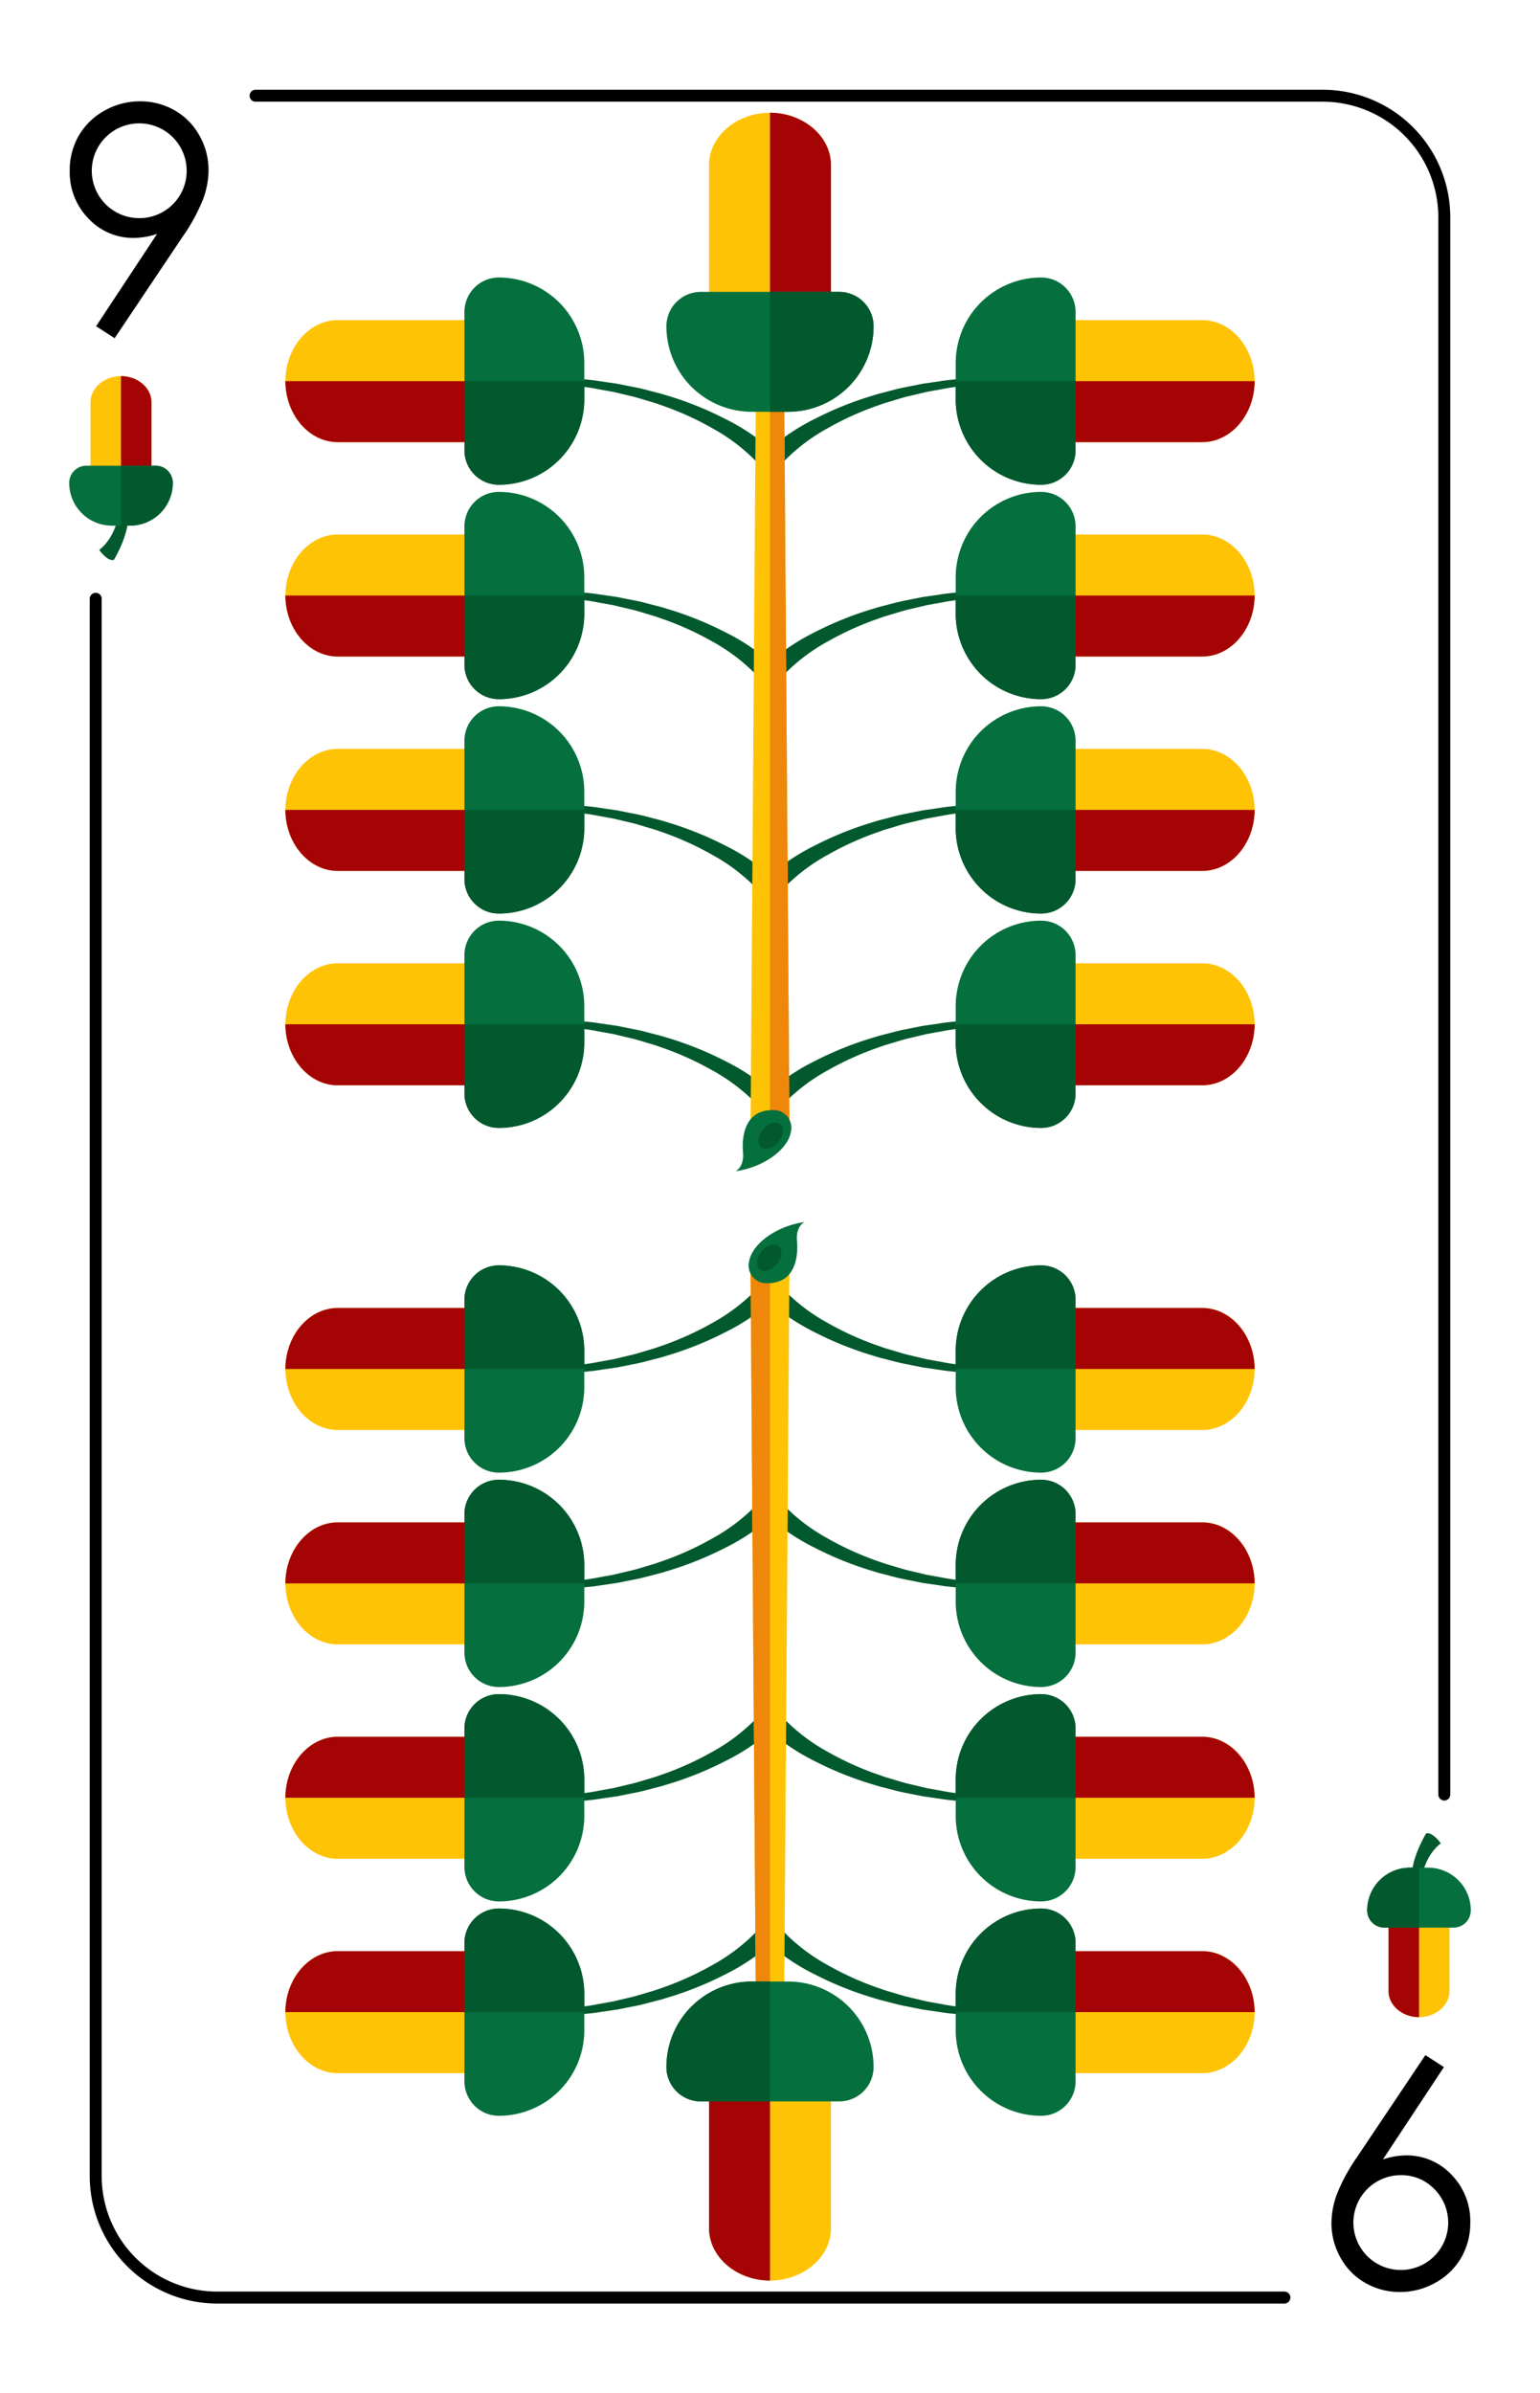 <svg id="Layer_1" data-name="Layer 1" xmlns="http://www.w3.org/2000/svg" viewBox="0 0 321.875 500"><defs><style>.cls-2{fill:#02592d}.cls-3{fill:#ffc306}.cls-4{fill:#a50404}.cls-5{fill:#05703d}.cls-6{fill:#ef870a}</style></defs><path style="fill:#fff" d="M0 0h321.875v500H0z"/><path d="M268.453 481.248H45.383a26.661 26.661 0 0 1-26.63-26.63V125.1a1.25 1.25 0 0 1 2.5 0v329.518a24.157 24.157 0 0 0 24.13 24.13h223.07a1.25 1.25 0 0 1 0 2.5Zm33.42-105.09a1.25 1.25 0 0 1-1.25-1.25V45.387a24.162 24.162 0 0 0-24.13-24.139H53.423a1.25 1.25 0 0 1 0-2.5h223.07a26.664 26.664 0 0 1 26.63 26.639v329.521a1.25 1.25 0 0 1-1.25 1.25Z"/><path class="cls-2" d="M164.213 230.173a38.738 38.738 0 0 1 8.732-6.528 63.536 63.536 0 0 1 11.193-5c.649-.248 1.289-.434 1.968-.631.384-.111.768-.223 1.145-.342 1.024-.315 2.039-.62 3.094-.848l3.3-.786 3.293-.593c1.5-.31 2.99-.483 4.572-.665a115.1 115.1 0 0 0 2.212-.27c1.418-.147 2.933-.24 4.4-.329.832-.052 1.664-.1 2.5-.165l-.16-1.19c-.815.032-1.634.054-2.453.077-1.508.041-3.069.083-4.61.19-.766.076-1.5.135-2.225.193-1.6.13-3.256.264-4.875.54l-3.42.494-3.456.691c-1.157.207-2.276.5-3.413.8-.385.107-.765.2-1.146.3-.728.183-1.482.372-2.209.618a70.981 70.981 0 0 0-12.286 4.905 44.418 44.418 0 0 0-10.2 6.911l-.56.525 4.133 1.614Zm0-45.024a38.738 38.738 0 0 1 8.732-6.528 63.614 63.614 0 0 1 11.193-5c.649-.248 1.289-.434 1.968-.63.384-.111.768-.223 1.145-.342 1.024-.316 2.039-.62 3.094-.848l3.3-.786 3.293-.593c1.5-.31 2.99-.483 4.572-.666.739-.085 1.477-.17 2.212-.269 1.418-.147 2.933-.24 4.4-.33.832-.051 1.664-.1 2.5-.164l-.16-1.19c-.815.031-1.634.054-2.453.076-1.508.041-3.069.084-4.61.191-.766.076-1.5.135-2.225.193-1.6.129-3.256.264-4.875.54l-3.42.494-3.456.69c-1.157.208-2.276.5-3.413.8-.385.107-.765.2-1.146.3-.728.182-1.482.372-2.209.618a70.981 70.981 0 0 0-12.286 4.905 44.418 44.418 0 0 0-10.2 6.911l-.56.525 4.133 1.613Zm0-44.571a38.769 38.769 0 0 1 8.732-6.529 63.682 63.682 0 0 1 11.193-5c.649-.248 1.289-.434 1.968-.631.384-.111.768-.222 1.145-.342 1.024-.315 2.039-.619 3.094-.847l3.3-.786 3.293-.593c1.5-.31 2.99-.483 4.572-.666.739-.085 1.477-.17 2.212-.269 1.418-.147 2.933-.241 4.4-.33.832-.052 1.664-.1 2.5-.164l-.16-1.191c-.815.032-1.634.055-2.453.077-1.508.041-3.069.084-4.61.19-.766.076-1.5.136-2.225.194-1.6.129-3.256.264-4.875.54l-3.42.494-3.456.69c-1.157.208-2.276.5-3.413.8-.385.106-.765.2-1.146.3-.728.182-1.482.372-2.209.618a70.981 70.981 0 0 0-12.286 4.905 44.449 44.449 0 0 0-10.2 6.91l-.56.526 4.133 1.613Zm0-44.56a38.739 38.739 0 0 1 8.732-6.529 63.536 63.536 0 0 1 11.193-5c.649-.248 1.289-.434 1.968-.631.384-.111.768-.223 1.145-.342 1.024-.315 2.039-.62 3.094-.848l3.3-.785 3.293-.593c1.5-.311 2.99-.483 4.572-.666.739-.085 1.477-.17 2.212-.27 1.418-.146 2.933-.24 4.4-.329.832-.052 1.664-.1 2.5-.164l-.16-1.191c-.815.032-1.634.054-2.453.077-1.508.041-3.069.083-4.61.19-.766.076-1.5.135-2.225.194-1.6.129-3.256.263-4.875.539l-3.42.494-3.456.691c-1.157.208-2.276.5-3.413.8-.385.107-.765.2-1.146.3-.728.183-1.482.372-2.209.618a70.981 70.981 0 0 0-12.286 4.905 44.45 44.45 0 0 0-10.2 6.911l-.56.526 4.133 1.613Z"/><path class="cls-3" d="M224.608 226.737h26.671c5.992 0 10.921-5.706 10.953-12.744-.033-7.038-4.958-12.746-10.953-12.743h-26.671a94.574 94.574 0 0 0 0 25.487Z"/><path class="cls-4" d="M251.279 226.737h-26.671a94.473 94.473 0 0 1-.863-12.744h38.487c-.032 7.038-4.961 12.746-10.953 12.744Z"/><path class="cls-5" d="M197.817 201.469h28.922a7.19 7.19 0 0 1 7.19 7.19 17.859 17.859 0 0 1-17.859 17.859h-7.584a17.859 17.859 0 0 1-17.859-17.859 7.19 7.19 0 0 1 7.19-7.19Z" transform="rotate(90 212.278 213.993)"/><path class="cls-2" d="M224.8 228.454v-14.461h-25.05v3.792a17.859 17.859 0 0 0 17.86 17.859 7.19 7.19 0 0 0 7.19-7.19Z"/><path class="cls-3" d="M224.608 181.948h26.671c5.992 0 10.921-5.706 10.953-12.744-.033-7.038-4.958-12.746-10.953-12.743h-26.671a94.574 94.574 0 0 0 0 25.487Z"/><path class="cls-4" d="M251.279 181.948h-26.671a94.473 94.473 0 0 1-.863-12.744h38.487c-.032 7.038-4.961 12.746-10.953 12.744Z"/><path class="cls-5" d="M197.817 156.68h28.922a7.19 7.19 0 0 1 7.19 7.19 17.859 17.859 0 0 1-17.859 17.859h-7.584a17.859 17.859 0 0 1-17.859-17.859 7.19 7.19 0 0 1 7.19-7.19Z" transform="rotate(90 212.278 169.204)"/><path class="cls-2" d="M224.8 183.666V169.2h-25.05v3.8a17.859 17.859 0 0 0 17.86 17.859 7.19 7.19 0 0 0 7.19-7.193Z"/><path class="cls-3" d="M224.608 137.159h26.671c5.992 0 10.921-5.706 10.953-12.744-.033-7.038-4.958-12.746-10.953-12.743h-26.671a94.574 94.574 0 0 0 0 25.487Z"/><path class="cls-4" d="M251.279 137.159h-26.671a94.473 94.473 0 0 1-.863-12.744h38.487c-.032 7.038-4.961 12.746-10.953 12.744Z"/><path class="cls-5" d="M197.817 111.891h28.922a7.19 7.19 0 0 1 7.19 7.19 17.859 17.859 0 0 1-17.859 17.859h-7.584a17.859 17.859 0 0 1-17.859-17.859 7.19 7.19 0 0 1 7.19-7.19Z" transform="rotate(90 212.278 124.415)"/><path class="cls-2" d="M224.8 138.877v-14.462h-25.05v3.792a17.86 17.86 0 0 0 17.86 17.86 7.191 7.191 0 0 0 7.19-7.19Z"/><path class="cls-3" d="M224.608 92.37h26.671c5.992 0 10.921-5.706 10.953-12.744-.033-7.038-4.958-12.746-10.953-12.743h-26.671a94.574 94.574 0 0 0 0 25.487Z"/><path class="cls-4" d="M251.279 92.37h-26.671a94.473 94.473 0 0 1-.863-12.744h38.487c-.032 7.038-4.961 12.746-10.953 12.744Z"/><path class="cls-5" d="M197.817 67.1h28.922a7.19 7.19 0 0 1 7.19 7.19 17.859 17.859 0 0 1-17.859 17.861h-7.584a17.859 17.859 0 0 1-17.859-17.859 7.19 7.19 0 0 1 7.19-7.19Z" transform="rotate(90 212.278 79.626)"/><path class="cls-2" d="M224.8 94.088V79.626h-25.05v3.792a17.86 17.86 0 0 0 17.86 17.86 7.191 7.191 0 0 0 7.19-7.19Zm-67.138 136.085a38.738 38.738 0 0 0-8.732-6.528 63.536 63.536 0 0 0-11.193-5c-.648-.248-1.289-.434-1.968-.631a50.734 50.734 0 0 1-1.145-.342c-1.024-.315-2.039-.62-3.094-.848l-3.3-.786-3.293-.593c-1.5-.31-2.99-.483-4.572-.665a115.1 115.1 0 0 1-2.212-.27c-1.418-.147-2.933-.24-4.4-.329-.832-.052-1.664-.1-2.5-.165l.16-1.19c.815.032 1.634.054 2.453.077 1.508.041 3.069.083 4.61.19.767.076 1.5.135 2.225.193 1.6.13 3.256.264 4.875.54l3.42.494 3.456.691c1.157.207 2.276.5 3.413.8.386.107.766.2 1.146.3.729.183 1.482.372 2.209.618a70.981 70.981 0 0 1 12.286 4.905 44.418 44.418 0 0 1 10.2 6.911l.56.525-4.133 1.614Zm0-45.024a38.738 38.738 0 0 0-8.732-6.528 63.614 63.614 0 0 0-11.193-5c-.648-.248-1.289-.434-1.968-.63a50.734 50.734 0 0 1-1.145-.342c-1.024-.316-2.039-.62-3.094-.848l-3.3-.786-3.293-.593c-1.5-.31-2.99-.483-4.572-.666-.739-.085-1.477-.17-2.212-.269-1.418-.147-2.933-.24-4.4-.33-.832-.051-1.664-.1-2.5-.164l.16-1.19c.815.031 1.634.054 2.453.076 1.508.041 3.069.084 4.61.191.767.076 1.5.135 2.225.193 1.6.129 3.256.264 4.875.54l3.42.494 3.456.69c1.157.208 2.276.5 3.413.8.386.107.766.2 1.146.3.729.182 1.482.372 2.209.618a70.981 70.981 0 0 1 12.286 4.905 44.418 44.418 0 0 1 10.2 6.911l.56.525-4.133 1.613Zm0-44.571a38.769 38.769 0 0 0-8.732-6.529 63.682 63.682 0 0 0-11.193-5c-.648-.248-1.289-.434-1.968-.631a46.033 46.033 0 0 1-1.145-.342c-1.024-.315-2.039-.619-3.094-.847l-3.3-.786-3.293-.593c-1.5-.31-2.99-.483-4.572-.666-.739-.085-1.477-.17-2.212-.269-1.418-.147-2.933-.241-4.4-.33-.832-.052-1.664-.1-2.5-.164l.16-1.191c.815.032 1.634.055 2.453.077 1.508.041 3.069.084 4.61.19.767.076 1.5.136 2.225.194 1.6.129 3.256.264 4.875.54l3.42.494 3.456.69c1.157.208 2.276.5 3.413.8.386.106.766.2 1.146.3.729.182 1.482.372 2.209.618a70.981 70.981 0 0 1 12.286 4.905 44.449 44.449 0 0 1 10.2 6.91l.56.526-4.133 1.613Zm0-44.56a38.739 38.739 0 0 0-8.732-6.529 63.536 63.536 0 0 0-11.193-5c-.648-.248-1.289-.434-1.968-.631a50.734 50.734 0 0 1-1.145-.342c-1.024-.315-2.039-.62-3.094-.848l-3.3-.785-3.293-.593c-1.5-.311-2.99-.483-4.572-.666a107.67 107.67 0 0 1-2.212-.27c-1.418-.146-2.933-.24-4.4-.329-.832-.052-1.664-.1-2.5-.164l.16-1.191c.815.032 1.634.054 2.453.077 1.508.041 3.069.083 4.61.19.767.076 1.5.135 2.225.194 1.6.129 3.256.263 4.875.539l3.42.494 3.456.691c1.157.208 2.276.5 3.413.8.386.107.766.2 1.146.3.729.183 1.482.372 2.209.618a70.981 70.981 0 0 1 12.286 4.905 44.45 44.45 0 0 1 10.2 6.911l.56.526-4.133 1.613Z"/><path class="cls-3" d="M165.049 235.064h-8.219a.375.375 0 0 1 .044-.056l1.237-171.522h5.657l1.237 171.522a.259.259 0 0 0 .044.056Z"/><path class="cls-6" d="M165.049 235.064h-4.109V63.486h2.828l1.237 171.522a.259.259 0 0 0 .044.056Z"/><path class="cls-5" d="M162.239 231.942a3.715 3.715 0 0 1 3.082 4.469c-.659 3.865-5.905 7.5-11.574 8.273 0 0 1.82-.833 1.552-3.919s.164-9.325 6.94-8.823Z"/><ellipse class="cls-2" cx="161.084" cy="237.243" rx="3.138" ry="2.084" transform="rotate(-50.498 161.084 237.242)"/><path class="cls-3" d="M97.267 226.737H70.6c-5.992 0-10.921-5.706-10.953-12.744.033-7.038 4.958-12.746 10.953-12.743h26.667a94.574 94.574 0 0 1 0 25.487Z"/><path class="cls-4" d="M70.6 226.737h26.667a94.473 94.473 0 0 0 .863-12.744H59.643c.032 7.038 4.957 12.746 10.957 12.744Z"/><path class="cls-5" d="M105.805 201.469h7.584a17.859 17.859 0 0 1 17.859 17.859 7.19 7.19 0 0 1-7.19 7.19H95.136a7.19 7.19 0 0 1-7.19-7.19 17.859 17.859 0 0 1 17.859-17.859Z" transform="rotate(90 109.597 213.993)"/><path class="cls-2" d="M97.072 228.454v-14.461h25.05v3.792a17.859 17.859 0 0 1-17.86 17.859 7.19 7.19 0 0 1-7.19-7.19Z"/><path class="cls-3" d="M97.267 181.948H70.6c-5.992 0-10.921-5.706-10.953-12.744.033-7.038 4.958-12.746 10.953-12.743h26.667a94.574 94.574 0 0 1 0 25.487Z"/><path class="cls-4" d="M70.6 181.948h26.667a94.473 94.473 0 0 0 .863-12.748H59.643c.032 7.042 4.957 12.75 10.957 12.748Z"/><path class="cls-5" d="M105.805 156.68h7.584a17.859 17.859 0 0 1 17.859 17.859 7.19 7.19 0 0 1-7.19 7.19H95.136a7.19 7.19 0 0 1-7.19-7.19 17.859 17.859 0 0 1 17.859-17.859Z" transform="rotate(90 109.597 169.204)"/><path class="cls-2" d="M97.072 183.666V169.2h25.05v3.8a17.859 17.859 0 0 1-17.86 17.859 7.19 7.19 0 0 1-7.19-7.193Z"/><path class="cls-3" d="M97.267 137.159H70.6c-5.992 0-10.921-5.706-10.953-12.744.033-7.038 4.958-12.746 10.953-12.743h26.667a94.574 94.574 0 0 1 0 25.487Z"/><path class="cls-4" d="M70.6 137.159h26.667a94.473 94.473 0 0 0 .863-12.744H59.643c.032 7.038 4.957 12.746 10.957 12.744Z"/><path class="cls-5" d="M105.805 111.891h7.584a17.859 17.859 0 0 1 17.859 17.859 7.19 7.19 0 0 1-7.19 7.19H95.136a7.19 7.19 0 0 1-7.19-7.19 17.859 17.859 0 0 1 17.859-17.859Z" transform="rotate(90 109.597 124.415)"/><path class="cls-2" d="M97.072 138.877v-14.462h25.05v3.792a17.86 17.86 0 0 1-17.86 17.86 7.191 7.191 0 0 1-7.19-7.19Z"/><path class="cls-3" d="M97.267 92.37H70.6c-5.992 0-10.921-5.706-10.953-12.744.029-7.038 4.953-12.746 10.953-12.743h26.667a94.574 94.574 0 0 1 0 25.487Z"/><path class="cls-4" d="M70.6 92.37h26.667a94.473 94.473 0 0 0 .863-12.744H59.643C59.675 86.664 64.6 92.372 70.6 92.37Z"/><path class="cls-5" d="M105.805 67.1h7.584a17.859 17.859 0 0 1 17.859 17.859 7.19 7.19 0 0 1-7.19 7.19H95.136a7.19 7.19 0 0 1-7.19-7.19A17.859 17.859 0 0 1 105.805 67.1Z" transform="rotate(90 109.597 79.626)"/><path class="cls-2" d="M97.072 94.088V79.626h25.05v3.792a17.86 17.86 0 0 1-17.86 17.86 7.191 7.191 0 0 1-7.19-7.19Z"/><path class="cls-3" d="M173.681 61.175V34.5c0-5.992-5.705-10.921-12.744-10.953-7.038.033-12.746 4.958-12.743 10.953v26.675a94.656 94.656 0 0 0 25.487 0Z"/><path class="cls-4" d="M173.681 34.5v26.675a94.614 94.614 0 0 1-12.744.862V23.55c7.039.032 12.746 4.961 12.744 10.95Z"/><path class="cls-5" d="M146.476 60.98H175.4a7.19 7.19 0 0 1 7.19 7.19 17.859 17.859 0 0 1-17.859 17.859h-7.584a17.859 17.859 0 0 1-17.861-17.859 7.19 7.19 0 0 1 7.19-7.19Z"/><path class="cls-2" d="M175.4 60.98h-14.463v25.049h3.792a17.86 17.86 0 0 0 17.86-17.859 7.191 7.191 0 0 0-7.189-7.19Zm-17.738 208.846a38.739 38.739 0 0 1-8.732 6.529 63.536 63.536 0 0 1-11.193 5c-.648.248-1.289.434-1.968.631-.384.111-.767.223-1.145.342-1.024.315-2.039.62-3.094.848l-3.3.785-3.293.594c-1.5.31-2.99.483-4.572.665-.739.085-1.477.17-2.212.27-1.418.146-2.933.24-4.4.329-.832.052-1.664.1-2.5.165l.16 1.19c.815-.032 1.634-.054 2.453-.077 1.508-.041 3.069-.083 4.61-.19.767-.076 1.5-.135 2.225-.194 1.6-.129 3.256-.263 4.875-.539l3.42-.494 3.456-.691c1.157-.208 2.276-.5 3.413-.8.386-.107.766-.2 1.146-.3.729-.183 1.482-.372 2.209-.618a70.981 70.981 0 0 0 12.286-4.9 44.45 44.45 0 0 0 10.2-6.911l.56-.526-4.133-1.613Zm0 45.025a38.738 38.738 0 0 1-8.732 6.528 63.614 63.614 0 0 1-11.193 5c-.648.247-1.289.433-1.968.63-.384.111-.767.223-1.145.342-1.024.316-2.039.62-3.094.848l-3.3.786-3.293.593c-1.5.31-2.99.483-4.572.666-.739.085-1.477.17-2.212.269-1.418.147-2.933.24-4.4.329-.832.052-1.664.1-2.5.165l.16 1.19c.815-.031 1.634-.054 2.453-.077 1.508-.04 3.069-.083 4.61-.19.767-.076 1.5-.135 2.225-.193 1.6-.13 3.256-.264 4.875-.54l3.42-.494 3.456-.691c1.157-.207 2.276-.5 3.413-.8.386-.107.766-.2 1.146-.3.729-.183 1.482-.372 2.209-.618a70.981 70.981 0 0 0 12.286-4.9 44.418 44.418 0 0 0 10.2-6.911l.56-.525-4.133-1.614Zm0 44.571a38.738 38.738 0 0 1-8.732 6.528 63.614 63.614 0 0 1-11.193 5c-.648.248-1.289.434-1.968.63-.384.111-.767.223-1.145.343-1.024.315-2.039.619-3.094.847l-3.3.786-3.293.593c-1.5.31-2.99.483-4.572.666-.739.085-1.477.17-2.212.269-1.418.147-2.933.24-4.4.33-.832.051-1.664.1-2.5.164l.16 1.19a220.15 220.15 0 0 1 2.453-.076c1.508-.041 3.069-.084 4.61-.191.767-.075 1.5-.135 2.225-.193 1.6-.129 3.256-.264 4.875-.54l3.42-.494 3.456-.69c1.157-.208 2.276-.5 3.413-.8.386-.106.766-.2 1.146-.3.729-.182 1.482-.372 2.209-.618a70.981 70.981 0 0 0 12.286-4.9 44.449 44.449 0 0 0 10.2-6.91l.56-.526-4.133-1.613Zm0 44.56a38.739 38.739 0 0 1-8.732 6.529 63.609 63.609 0 0 1-11.193 5c-.648.248-1.289.434-1.968.631-.384.111-.767.223-1.145.342-1.024.315-2.039.62-3.094.847l-3.3.786-3.293.593c-1.5.311-2.99.483-4.572.666-.739.085-1.477.17-2.212.269-1.418.147-2.933.241-4.4.33-.832.052-1.664.1-2.5.164l.16 1.191c.815-.032 1.634-.054 2.453-.077 1.508-.041 3.069-.083 4.61-.19.767-.076 1.5-.135 2.225-.194 1.6-.129 3.256-.263 4.875-.539l3.42-.494 3.456-.691c1.157-.208 2.276-.5 3.413-.8.386-.107.766-.2 1.146-.3.729-.183 1.482-.372 2.209-.618a70.906 70.906 0 0 0 12.286-4.906 44.418 44.418 0 0 0 10.2-6.91l.56-.526-4.133-1.613Z"/><path class="cls-3" d="M97.267 273.263H70.6c-5.992 0-10.921 5.706-10.953 12.744.033 7.038 4.958 12.746 10.953 12.743h26.667a94.574 94.574 0 0 0 0-25.487Z"/><path class="cls-4" d="M70.6 273.263h26.667a94.473 94.473 0 0 1 .863 12.744H59.643c.032-7.038 4.957-12.746 10.957-12.744Z"/><path class="cls-5" d="M95.136 273.482h28.922a7.19 7.19 0 0 1 7.19 7.19 17.859 17.859 0 0 1-17.859 17.859h-7.584a17.859 17.859 0 0 1-17.859-17.859 7.19 7.19 0 0 1 7.19-7.19Z" transform="rotate(-90 109.597 286.007)"/><path class="cls-2" d="M97.072 271.545v14.462h25.05v-3.792a17.86 17.86 0 0 0-17.86-17.86 7.191 7.191 0 0 0-7.19 7.19Z"/><path class="cls-3" d="M97.267 318.052H70.6c-5.992 0-10.921 5.706-10.953 12.744.033 7.038 4.958 12.746 10.953 12.743h26.667a94.574 94.574 0 0 0 0-25.487Z"/><path class="cls-4" d="M70.6 318.052h26.667a94.451 94.451 0 0 1 .863 12.748H59.643c.032-7.042 4.957-12.75 10.957-12.748Z"/><path class="cls-5" d="M95.136 318.271h28.922a7.19 7.19 0 0 1 7.19 7.19 17.859 17.859 0 0 1-17.859 17.859h-7.584a17.859 17.859 0 0 1-17.859-17.859 7.19 7.19 0 0 1 7.19-7.19Z" transform="rotate(-90 109.598 330.796)"/><path class="cls-2" d="M97.072 316.334V330.8h25.05V327a17.86 17.86 0 0 0-17.86-17.86 7.191 7.191 0 0 0-7.19 7.194Z"/><path class="cls-3" d="M97.267 362.841H70.6c-5.992 0-10.921 5.7-10.953 12.743.033 7.039 4.958 12.747 10.953 12.744h26.667a94.574 94.574 0 0 0 0-25.487Z"/><path class="cls-4" d="M70.6 362.841h26.667a94.448 94.448 0 0 1 .863 12.743H59.643c.032-7.038 4.957-12.746 10.957-12.743Z"/><path class="cls-5" d="M95.136 363.06h28.922a7.19 7.19 0 0 1 7.19 7.19 17.859 17.859 0 0 1-17.859 17.859h-7.584a17.859 17.859 0 0 1-17.859-17.859 7.19 7.19 0 0 1 7.19-7.19Z" transform="rotate(-90 109.598 375.585)"/><path class="cls-2" d="M97.072 361.123v14.462h25.05v-3.792a17.86 17.86 0 0 0-17.86-17.86 7.191 7.191 0 0 0-7.19 7.19Z"/><path class="cls-3" d="M97.267 407.63H70.6c-5.992 0-10.921 5.7-10.953 12.743.033 7.039 4.958 12.747 10.953 12.744h26.667a94.574 94.574 0 0 0 0-25.487Z"/><path class="cls-4" d="M70.6 407.63h26.667a94.448 94.448 0 0 1 .863 12.743H59.643c.032-7.038 4.957-12.746 10.957-12.743Z"/><path class="cls-5" d="M95.136 407.849h28.922a7.19 7.19 0 0 1 7.19 7.19 17.859 17.859 0 0 1-17.859 17.861h-7.584a17.859 17.859 0 0 1-17.859-17.859 7.19 7.19 0 0 1 7.19-7.192Z" transform="rotate(-90 109.597 420.373)"/><path class="cls-2" d="M97.072 405.912v14.461h25.05v-3.791a17.86 17.86 0 0 0-17.86-17.86 7.191 7.191 0 0 0-7.19 7.19Zm67.141-136.086a38.739 38.739 0 0 0 8.732 6.529 63.536 63.536 0 0 0 11.193 5c.649.248 1.289.434 1.968.631.384.111.768.223 1.145.342 1.024.315 2.039.62 3.094.848l3.3.785 3.293.594c1.5.31 2.99.483 4.572.665.739.085 1.477.17 2.212.27 1.418.146 2.933.24 4.4.329.832.052 1.664.1 2.5.165l-.16 1.19c-.815-.032-1.634-.054-2.453-.077-1.508-.041-3.069-.083-4.61-.19-.766-.076-1.5-.135-2.225-.194-1.6-.129-3.256-.263-4.875-.539l-3.42-.494-3.456-.691c-1.157-.208-2.276-.5-3.413-.8-.385-.107-.765-.2-1.146-.3-.728-.183-1.482-.372-2.209-.618a70.981 70.981 0 0 1-12.286-4.9 44.45 44.45 0 0 1-10.2-6.911l-.56-.526 4.133-1.613Zm0 45.025a38.738 38.738 0 0 0 8.732 6.528 63.614 63.614 0 0 0 11.193 5c.649.247 1.289.433 1.968.63.384.111.768.223 1.145.342 1.024.316 2.039.62 3.094.848l3.3.786 3.293.593c1.5.31 2.99.483 4.572.666.739.085 1.477.17 2.212.269 1.418.147 2.933.24 4.4.329.832.052 1.664.1 2.5.165l-.16 1.19c-.815-.031-1.634-.054-2.453-.077-1.508-.04-3.069-.083-4.61-.19-.766-.076-1.5-.135-2.225-.193-1.6-.13-3.256-.264-4.875-.54l-3.42-.494-3.456-.691c-1.157-.207-2.276-.5-3.413-.8-.385-.107-.765-.2-1.146-.3-.728-.183-1.482-.372-2.209-.618a70.981 70.981 0 0 1-12.286-4.9 44.418 44.418 0 0 1-10.2-6.911l-.56-.525 4.133-1.614Zm0 44.571a38.738 38.738 0 0 0 8.732 6.528 63.614 63.614 0 0 0 11.193 5c.649.248 1.289.434 1.968.63a44.8 44.8 0 0 1 1.145.343c1.024.315 2.039.619 3.094.847l3.3.786 3.293.593c1.5.31 2.99.483 4.572.666.739.085 1.477.17 2.212.269 1.418.147 2.933.24 4.4.33.832.051 1.664.1 2.5.164l-.16 1.19a220.15 220.15 0 0 0-2.453-.076c-1.508-.041-3.069-.084-4.61-.191-.766-.075-1.5-.135-2.225-.193-1.6-.129-3.256-.264-4.875-.54l-3.42-.494-3.456-.69c-1.157-.208-2.276-.5-3.413-.8-.385-.106-.765-.2-1.146-.3-.728-.182-1.482-.372-2.209-.618a70.981 70.981 0 0 1-12.286-4.9 44.449 44.449 0 0 1-10.2-6.91l-.56-.526 4.133-1.613Zm0 44.56a38.739 38.739 0 0 0 8.732 6.529 63.609 63.609 0 0 0 11.193 5c.649.248 1.289.434 1.968.631.384.111.768.223 1.145.342 1.024.315 2.039.62 3.094.847l3.3.786 3.293.593c1.5.311 2.99.483 4.572.666.739.085 1.477.17 2.212.269 1.418.147 2.933.241 4.4.33.832.052 1.664.1 2.5.164l-.16 1.191c-.815-.032-1.634-.054-2.453-.077-1.508-.041-3.069-.083-4.61-.19-.766-.076-1.5-.135-2.225-.194-1.6-.129-3.256-.263-4.875-.539l-3.42-.494-3.456-.691c-1.157-.208-2.276-.5-3.413-.8-.385-.107-.765-.2-1.146-.3-.728-.183-1.482-.372-2.209-.618a70.906 70.906 0 0 1-12.286-4.906 44.418 44.418 0 0 1-10.2-6.91l-.56-.526 4.133-1.613Z"/><path class="cls-3" d="M156.826 264.936h8.219a.375.375 0 0 1-.044.056l-1.237 171.522h-5.657l-1.237-171.522a.259.259 0 0 0-.044-.056Z"/><path class="cls-6" d="M156.826 264.936h4.109v171.578h-2.828l-1.237-171.522a.259.259 0 0 0-.044-.056Z"/><path class="cls-5" d="M159.636 268.058a3.715 3.715 0 0 1-3.082-4.469c.659-3.866 5.905-7.5 11.574-8.273 0 0-1.82.833-1.551 3.919s-.165 9.325-6.941 8.823Z"/><ellipse class="cls-2" cx="160.791" cy="262.757" rx="3.138" ry="2.084" transform="rotate(-50.498 160.791 262.757)"/><path class="cls-3" d="M224.608 273.263h26.671c5.992 0 10.921 5.706 10.953 12.744-.033 7.038-4.958 12.746-10.953 12.743h-26.671a94.574 94.574 0 0 1 0-25.487Z"/><path class="cls-4" d="M251.279 273.263h-26.671a94.473 94.473 0 0 0-.863 12.744h38.487c-.032-7.038-4.961-12.746-10.953-12.744Z"/><path class="cls-5" d="M208.486 273.482h7.584a17.859 17.859 0 0 1 17.859 17.859 7.19 7.19 0 0 1-7.19 7.19h-28.922a7.19 7.19 0 0 1-7.19-7.19 17.859 17.859 0 0 1 17.859-17.859Z" transform="rotate(-90 212.278 286.007)"/><path class="cls-2" d="M224.8 271.545v14.462h-25.05v-3.792a17.86 17.86 0 0 1 17.86-17.86 7.191 7.191 0 0 1 7.19 7.19Z"/><path class="cls-3" d="M224.608 318.052h26.671c5.992 0 10.921 5.706 10.953 12.744-.033 7.038-4.958 12.746-10.953 12.743h-26.671a94.574 94.574 0 0 1 0-25.487Z"/><path class="cls-4" d="M251.279 318.052h-26.671a94.451 94.451 0 0 0-.863 12.744h38.487c-.032-7.038-4.961-12.746-10.953-12.744Z"/><path class="cls-5" d="M208.486 318.271h7.584a17.859 17.859 0 0 1 17.859 17.859 7.19 7.19 0 0 1-7.19 7.19h-28.922a7.19 7.19 0 0 1-7.19-7.19 17.859 17.859 0 0 1 17.859-17.859Z" transform="rotate(-90 212.279 330.796)"/><path class="cls-2" d="M224.8 316.334V330.8h-25.05V327a17.86 17.86 0 0 1 17.86-17.86 7.191 7.191 0 0 1 7.19 7.194Z"/><path class="cls-3" d="M224.608 362.841h26.671c5.992 0 10.921 5.7 10.953 12.743-.033 7.039-4.958 12.747-10.953 12.744h-26.671a94.574 94.574 0 0 1 0-25.487Z"/><path class="cls-4" d="M251.279 362.841h-26.671a94.448 94.448 0 0 0-.863 12.743h38.487c-.032-7.038-4.961-12.746-10.953-12.743Z"/><path class="cls-5" d="M208.486 363.06h7.584a17.859 17.859 0 0 1 17.859 17.859 7.19 7.19 0 0 1-7.19 7.19h-28.922a7.19 7.19 0 0 1-7.19-7.19 17.859 17.859 0 0 1 17.859-17.859Z" transform="rotate(-90 212.279 375.585)"/><path class="cls-2" d="M224.8 361.123v14.462h-25.05v-3.792a17.86 17.86 0 0 1 17.86-17.86 7.191 7.191 0 0 1 7.19 7.19Z"/><path class="cls-3" d="M224.608 407.63h26.671c5.992 0 10.921 5.7 10.953 12.743-.033 7.039-4.958 12.747-10.953 12.744h-26.671a94.574 94.574 0 0 1 0-25.487Z"/><path class="cls-4" d="M251.279 407.63h-26.671a94.448 94.448 0 0 0-.863 12.743h38.487c-.032-7.038-4.961-12.746-10.953-12.743Z"/><path class="cls-5" d="M208.486 407.849h7.584a17.859 17.859 0 0 1 17.859 17.859 7.19 7.19 0 0 1-7.19 7.19h-28.922a7.19 7.19 0 0 1-7.19-7.19 17.859 17.859 0 0 1 17.859-17.859Z" transform="rotate(-90 212.279 420.374)"/><path class="cls-2" d="M224.8 405.912v14.461h-25.05v-3.791a17.86 17.86 0 0 1 17.86-17.86 7.191 7.191 0 0 1 7.19 7.19Z"/><path class="cls-3" d="M148.194 438.825V465.5c0 5.993 5.706 10.921 12.744 10.954 7.038-.033 12.746-4.958 12.743-10.954v-26.675a94.656 94.656 0 0 0-25.487 0Z"/><path class="cls-4" d="M148.194 465.5v-26.675a94.472 94.472 0 0 1 12.744-.862v38.487c-7.038-.033-12.746-4.961-12.744-10.95Z"/><path class="cls-5" d="M146.477 413.971H175.4a7.19 7.19 0 0 1 7.19 7.19 17.859 17.859 0 0 1-17.859 17.859h-7.584a17.859 17.859 0 0 1-17.859-17.859 7.19 7.19 0 0 1 7.189-7.19Z" transform="rotate(-180 160.938 426.495)"/><path class="cls-2" d="M146.476 439.02h14.462v-25.049h-3.792a17.86 17.86 0 0 0-17.86 17.859 7.191 7.191 0 0 0 7.19 7.19Z"/><path d="m23.96 70.653-3.876-2.5 12.748-19.291a15.42 15.42 0 0 1-4.81.843 12.763 12.763 0 0 1-9.534-4.051 13.8 13.8 0 0 1-3.913-9.978 14.382 14.382 0 0 1 1.89-7.335 13.93 13.93 0 0 1 5.365-5.22 14.946 14.946 0 0 1 7.446-1.954 14.332 14.332 0 0 1 7.223 1.89 13.534 13.534 0 0 1 5.2 5.284 14.657 14.657 0 0 1 1.89 7.239 17.716 17.716 0 0 1-1.169 6.1 37.927 37.927 0 0 1-4.18 7.671Zm5.146-25.079a9.871 9.871 0 0 0 9.908-9.9 9.9 9.9 0 0 0-9.93-9.9 9.9 9.9 0 0 0-9.9 9.9 9.906 9.906 0 0 0 9.919 9.9Zm268.81 383.773 3.875 2.5-12.748 19.293a15.42 15.42 0 0 1 4.81-.843 12.763 12.763 0 0 1 9.534 4.051 13.8 13.8 0 0 1 3.913 9.978 14.387 14.387 0 0 1-1.889 7.334 13.946 13.946 0 0 1-5.365 5.221 14.952 14.952 0 0 1-7.447 1.954 14.335 14.335 0 0 1-7.223-1.89 13.536 13.536 0 0 1-5.2-5.285 14.651 14.651 0 0 1-1.89-7.238 17.716 17.716 0 0 1 1.169-6.1 37.927 37.927 0 0 1 4.18-7.671Zm-5.147 25.079a9.906 9.906 0 1 0 7.015 2.9 9.539 9.539 0 0 0-7.015-2.9Z"/><path class="cls-2" d="M26.676 106.648c.854 4.258-2.876 10.322-2.876 10.322-1.328.387-3.059-2.064-3.059-2.064 3.871-3.1 4.129-8.258 4.129-8.258Z"/><path class="cls-3" d="M31.662 97.387V84.052c0-3-2.853-5.461-6.372-5.477-3.519.017-6.373 2.479-6.371 5.477v13.335a47.283 47.283 0 0 0 12.743 0Z"/><path class="cls-4" d="M31.662 84.052v13.335a47.15 47.15 0 0 1-6.372.432V78.575c3.519.016 6.373 2.481 6.372 5.477Z"/><path class="cls-5" d="M18.06 97.29h14.461a3.595 3.595 0 0 1 3.595 3.595 8.93 8.93 0 0 1-8.93 8.93h-3.792a8.93 8.93 0 0 1-8.93-8.93 3.595 3.595 0 0 1 3.596-3.595Z"/><path class="cls-2" d="M32.521 97.29H25.29v12.525h1.9a8.93 8.93 0 0 0 8.93-8.93 3.6 3.6 0 0 0-3.599-3.595ZM295.2 393.352c-.854-4.258 2.876-10.322 2.876-10.322 1.328-.388 3.059 2.064 3.059 2.064-3.871 3.1-4.129 8.258-4.129 8.258Z"/><path class="cls-3" d="M290.213 402.612v13.336c0 3 2.853 5.46 6.372 5.477 3.519-.017 6.373-2.479 6.372-5.477v-13.336a47.372 47.372 0 0 0-12.744 0Z"/><path class="cls-4" d="M290.213 415.948v-13.336a47.312 47.312 0 0 1 6.372-.431v19.244c-3.519-.017-6.373-2.481-6.372-5.477Z"/><path class="cls-5" d="M289.354 390.185h14.461a3.595 3.595 0 0 1 3.595 3.595 8.93 8.93 0 0 1-8.93 8.93h-3.792a8.93 8.93 0 0 1-8.93-8.93 3.595 3.595 0 0 1 3.595-3.595Z" transform="rotate(180 296.585 396.447)"/><path class="cls-2" d="M289.354 402.71h7.231v-12.525h-1.9a8.93 8.93 0 0 0-8.93 8.93 3.6 3.6 0 0 0 3.599 3.595Z"/></svg>
